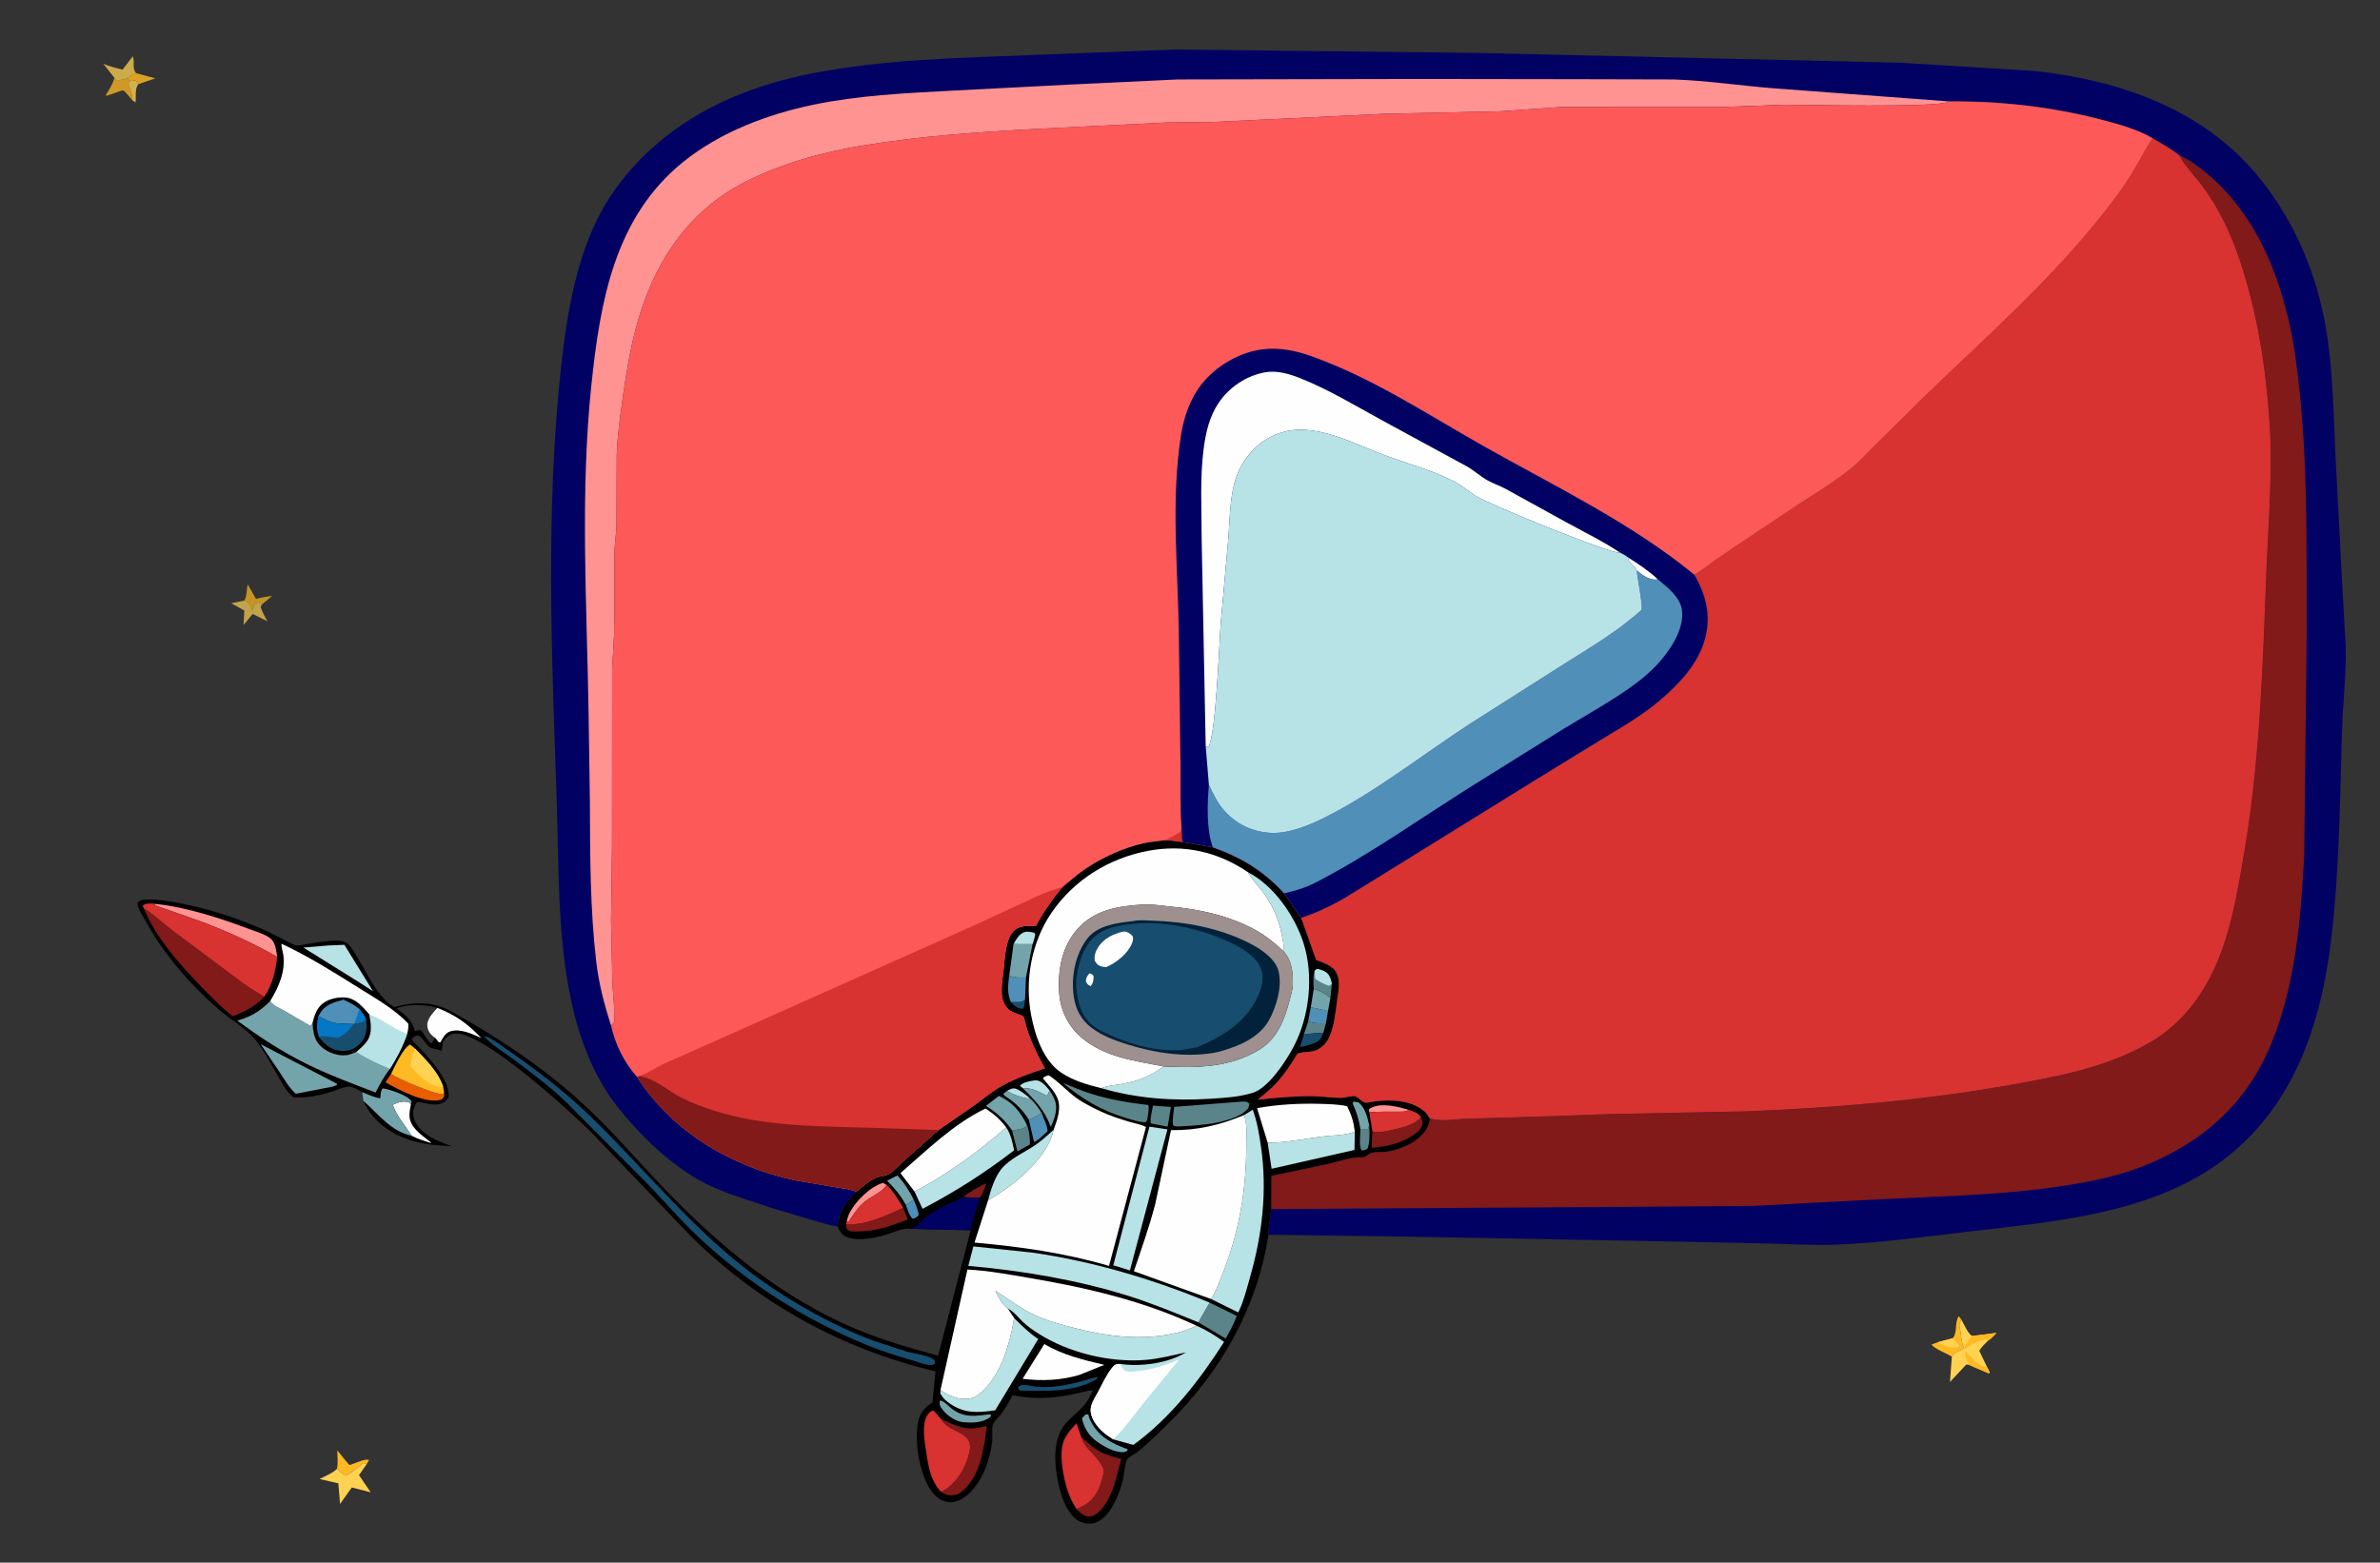 <?xml version="1.0" encoding="utf-8" ?>
<svg xmlns="http://www.w3.org/2000/svg" xmlns:xlink="http://www.w3.org/1999/xlink" width="466" height="306">
	<rect width="100%" height="100%" fill="#333333" stroke="none"/>
	<path fill="#FFD252" fill-opacity="0.792" transform="scale(0.432 0.432)" d="M59.083 36.726L61.435 36.422L62.747 38.133C61.019 40.137 61.764 43.747 61.435 46.4C60.878 46.071 60.376 45.804 59.893 45.372C60.145 42.44 58.755 40.493 58.034 37.732L59.083 36.726Z"/>
	<path fill="#FFB923" fill-opacity="0.824" transform="scale(0.432 0.432)" d="M61.683 33.158L70.383 35.516L62.747 38.133L61.435 36.422L59.083 36.726L57.664 35.482C58.961 34.416 60.123 33.773 61.683 33.158Z"/>
	<path fill="#FFB923" fill-opacity="0.718" transform="scale(0.432 0.432)" d="M110.656 272.279L110.986 271.674C111.991 269.705 111.669 267.059 112.307 264.925L116.027 271.511C118.477 270.815 120.873 270.421 123.397 270.093L118.698 274.015L116.807 272.958C115.17 274.217 115.056 274.144 114.743 276.162L114.17 276.531C114.109 276.138 114.088 275.86 113.962 275.497C113.576 274.384 112.377 272.971 111.28 272.511L110.656 272.279Z"/>
	<path fill="#FFB923" fill-opacity="0.761" transform="scale(0.432 0.432)" d="M51.842 35.258L52.734 36.318C54.574 36.419 55.946 36.031 57.664 35.482L59.083 36.726L58.034 37.732C58.755 40.493 60.145 42.44 59.893 45.372C58.882 44.275 57.098 41.718 55.903 41.041C55.252 40.673 49.295 43.483 47.818 43.408C49.249 40.951 50.98 38.408 51.743 35.654L51.842 35.258Z"/>
	<path fill="#FFB923" transform="scale(0.432 0.432)" d="M152.738 665.762C153.292 663.188 152.914 660.079 152.868 657.438C153.544 658.238 158.047 664.006 158.472 664.079C158.695 664.117 159.852 663.582 160.189 663.466C161.951 662.859 165.519 661.182 167.285 661.786L166.214 663.644L164.79 663.144C162.971 664.188 158.037 669.055 156.502 668.579C155.205 668.177 153.756 666.679 152.738 665.762Z"/>
	<path fill="#FFD252" fill-opacity="0.753" transform="scale(0.432 0.432)" d="M51.842 35.258L46.824 28.895C49.669 30.123 52.552 30.829 55.55 31.555L60.18 25.53C61.264 28.202 59.645 30.721 61.683 33.158C60.123 33.773 58.961 34.416 57.664 35.482C55.946 36.031 54.574 36.419 52.734 36.318L51.842 35.258Z"/>
	<path fill="#FFD252" fill-opacity="0.706" transform="scale(0.432 0.432)" d="M118.698 274.015L118.109 275.119C118.791 277.374 120.092 279.522 121.181 281.611L114.522 278.315L110.396 283.301L110.735 276.717L104.811 273.448L110.656 272.279L111.28 272.511C112.377 272.971 113.576 274.384 113.962 275.497C114.088 275.86 114.109 276.138 114.17 276.531L114.743 276.162C115.056 274.144 115.17 274.217 116.807 272.958L118.698 274.015Z"/>
	<path fill="#FFB923" transform="scale(0.432 0.432)" d="M884.925 606.642C887.35 604.535 885.787 599.289 887.783 596.642L888.894 598.06C888.663 598.727 887.944 600.247 888.078 600.877C888.789 604.225 888.785 607.65 890.034 610.879C889.625 611.499 889.305 611.716 888.654 612.005C886.99 612.744 885.495 613.244 884.654 614.997C882.473 613.442 876.52 611.426 875.496 609.415L878.569 608.325L884.925 606.642Z"/>
	<path fill="#FFD252" transform="scale(0.432 0.432)" d="M878.569 608.325L884.925 606.642L887.955 609.824L887.52 610.74C883.699 611.022 881.701 610.526 878.569 608.325Z"/>
	<path fill="#FFD252" transform="scale(0.432 0.432)" d="M152.738 665.762C153.756 666.679 155.205 668.177 156.502 668.579C158.037 669.055 162.971 664.188 164.79 663.144L166.214 663.644L162.706 668.666L168.024 676.448L159.447 674.257L154.134 681.723L153.343 672.379L144.862 670.434C147.052 669.222 151.187 667.608 152.738 665.762Z"/>
	<path fill="#FFD252" transform="scale(0.432 0.432)" d="M888.894 598.06C890.126 600.077 891.868 604.473 893.825 605.577L904.883 604.206C904.23 604.836 902.14 607.258 901.414 607.363C899.925 608.895 898.135 610.449 897.093 612.315L900.643 619.733L901.781 621.958L901.494 622.583L892.352 618.656L891.175 618.538L883.801 626.436L884.654 614.997C885.495 613.244 886.99 612.744 888.654 612.005C889.305 611.716 889.625 611.499 890.034 610.879C888.785 607.65 888.789 604.225 888.078 600.877C887.944 600.247 888.663 598.727 888.894 598.06Z"/>
	<path fill="#FFB923" transform="scale(0.432 0.432)" d="M892.352 618.656C891.018 616.608 890.857 614.577 890.567 612.207C893.676 615.354 896.141 619.084 900.643 619.733L901.781 621.958L901.494 622.583L892.352 618.656Z"/>
	<path fill="#FFB923" transform="scale(0.432 0.432)" d="M893.825 605.577L904.883 604.206C904.23 604.836 902.14 607.258 901.414 607.363L900.785 607.321C896.771 606.941 893.168 609.921 889.806 611.918C890.983 609.595 892.162 607.584 893.825 605.577Z"/>
	<path transform="scale(0.432 0.432)" d="M528.299 380.839C530.735 381.088 533.405 381.142 535.789 381.636L549.687 384.056C562.692 388.676 572.633 394.703 582.022 404.925L589.733 416.077L596.529 435.169C600.06 436.463 604.215 437.666 605.933 441.377C607.573 444.922 606.583 449.434 606.068 453.148C605.316 458.576 604.818 464.722 602.642 469.765C601.363 472.732 599.113 475.077 596.089 476.246C594.443 476.883 589.008 476.919 588.184 477.562C587.609 478.011 586.752 479.785 586.314 480.455C584.614 483.06 582.88 485.631 580.953 488.075C577.742 492.15 574.035 495.273 570.023 498.518C578.189 497.606 586.746 496.784 594.959 496.891C599.298 496.948 603.612 497.691 607.938 497.639C609.34 497.622 613.227 496.611 614.205 496.897C615.627 497.314 617.269 499.496 618.663 499.783C619.746 500.007 622.391 499.315 623.592 499.184C630.774 498.395 639.188 498.709 645.157 503.372C646.364 504.315 647.243 505.696 648.086 506.958C647.719 511.045 645.735 513.53 642.691 516.108C639.238 519.032 632.858 521.577 628.33 522.093C626.26 522.328 623.922 522.08 621.908 522.518C620.267 522.875 619.14 524.701 617.219 524.614C612.15 524.384 607.732 526.331 602.855 527.432L576.289 533.042L576.195 548.062C575.8 551.815 574.862 555.978 574.868 559.695C569.967 592.821 552.944 622.29 529.264 645.499C524.982 649.696 520.671 653.95 516.064 657.79C515.024 658.656 511.557 660.521 511.024 661.34C509.949 662.991 509.702 666.727 509.329 668.73C508.752 671.841 507.918 674.797 506.688 677.722C504.686 682.48 501.652 688.317 496.494 690.209C494.158 691.066 491.384 690.678 489.188 689.579C485.306 687.636 482.639 682.285 481.347 678.379C478.184 668.814 475.814 653.432 483.033 645.226C485.653 642.248 488.929 639.828 491.514 636.824C493.107 634.973 494.229 632.491 495.325 630.326C494.174 630 491.923 630.787 490.706 631.041C486.465 631.927 482.051 632.946 477.743 633.361C471.568 633.955 465.048 633.767 458.993 632.401C457.467 635.065 455.997 637.861 454.232 640.373C453.318 641.674 450.294 644.52 449.968 645.766C449.41 647.907 449.968 651.185 449.699 653.515C448.74 661.844 444.84 672.662 438.049 677.987C435.831 679.726 432.914 681.288 430.022 680.908C426.454 680.439 424.077 678.55 422.017 675.661C416.649 668.134 414.353 653.34 416.127 644.437C416.878 640.668 418.937 638.176 422.063 636.117L422.604 635.765L424.023 621.611C381.86 611.665 344.242 591.036 313.323 560.559L268.154 513.39C258.452 503.826 219.109 467.713 206.346 468.489C204.036 468.63 201.156 470.543 200.654 472.913C200.408 474.074 200.621 475.461 199.863 476.371C197.868 475.187 196.053 475.716 194.408 474.43C192.347 472.821 191.843 470.216 189.316 469.265L187.471 470.14C187.214 470.543 186.531 470.902 186.701 471.348C186.952 472.009 189.12 473.809 189.68 474.415C194.572 479.714 203.479 489.109 203.352 496.669C203.334 497.741 203.026 498.075 202.246 498.765C198.169 502.369 193.731 499.805 189.053 499.486C188.641 500.084 188.287 500.685 187.998 501.355C186.954 503.777 187.031 506.005 188.185 508.39C191.195 514.617 198.655 517.375 204.725 519.574C197.148 519.198 190.588 518.684 183.439 515.916C175.211 512.729 168.3 507.111 164.67 498.998L164.142 495.056L163.776 494.814C162.356 493.904 159.333 492.292 157.647 492.527C155.395 492.842 152.694 494.122 150.489 494.814C145.204 496.472 138.718 497.864 133.154 497.413C130.428 495.685 128.857 492.546 127.213 489.859C123.536 483.846 120.044 476.463 115.576 471.12C111.222 465.913 104.401 462.151 99.243 457.66C86.142 446.254 74.316 432.62 65.918 417.369C64.726 415.205 62.927 412.597 62.403 410.178L62.262 409.363C63.226 408.265 64.193 407.921 65.654 407.819C71.157 407.436 77.114 408.526 82.498 409.606C95.647 412.243 108.539 416.519 120.782 421.981L130.63 426.922C131.681 427.435 133.222 428.4 134.324 428.614C135.158 428.777 137.34 428.209 138.282 428.085C142.76 427.495 154.299 424.751 157.578 427.767C159.618 429.643 161.073 432.531 162.504 434.891C166.835 442.034 171.31 452.208 178.64 456.523C187.408 454.054 196.1 453.783 204.334 458.355C225.158 469.916 245.03 483.023 262.734 498.999C276.232 511.179 288.145 525.251 300.703 538.38C325.803 564.621 354.107 588.193 387.861 602.404C399.819 607.438 412.668 611.105 425.16 614.543L439.947 557.672L413.412 557.045C409.472 556.43 406.415 558.102 402.777 559.319C397.631 561.04 389.394 562.771 384.109 560.86C381.461 559.902 380.756 558.323 379.638 555.939C380.264 549.001 383.385 544.986 388.117 540.188C390.607 538.11 394.145 535.017 397.155 533.81C399.178 532.999 401.319 533.203 403.236 531.974C405.469 530.541 407.437 528.132 409.455 526.343L425.338 512.242L441.693 500.937C445.866 497.944 449.894 494.462 454.405 492.009C460.559 488.663 466.93 486.446 473.559 484.243C470.041 477.949 467.149 472.14 465.092 465.176C464.784 464.131 464.402 461.663 463.833 460.837C463.388 460.189 458.649 458.996 457.303 457.778C455.108 455.791 454.07 452.871 453.989 449.958C453.893 446.526 454.479 442.973 454.876 439.567C455.478 434.407 455.654 425.593 459.58 421.861C462.293 419.282 466.093 419.732 469.557 419.678C472.927 413.297 476.924 407.696 481.502 402.129C485.1 399.23 488.563 396.074 492.422 393.523C500.047 388.483 509.598 384.121 518.575 382.195C521.734 381.518 525.091 381.29 528.299 380.839ZM197.287 470.46L196.461 469.926C194.961 468.766 193.903 467.188 193.687 465.281C193.307 461.923 196.198 459.212 198.197 456.872C192.829 455.27 185.04 455.001 179.74 457.069C183.565 459.949 186.902 462.487 187.998 467.341L190.635 466.843C191.986 468.151 194.298 472.83 195.585 472.93L197.287 470.46Z"/>
	<path fill="#174E6F" transform="scale(0.432 0.432)" d="M458.125 454.174C460.364 454.145 462.941 454.659 464.595 453.114C464.402 454.598 464.505 456.147 463.535 457.306C461.424 457.225 459.829 455.981 458.422 454.496L458.125 454.174Z"/>
	<path fill="#B7E2E6" transform="scale(0.432 0.432)" d="M456.445 494.456C457.907 493.79 459.001 492.926 460.635 493.597C462.813 494.49 464.956 496.259 466.738 497.781L465.717 497.913C463.831 497.847 457.854 495.721 456.445 494.456Z"/>
	<path fill="#811A18" transform="scale(0.432 0.432)" d="M436.498 542.663C439.734 540.03 443.273 538.067 447.077 536.38C446.231 538.529 445.477 541.099 444.123 542.966L436.498 542.663Z"/>
	<path fill="#508FB8" transform="scale(0.432 0.432)" d="M414.111 543.756C414.97 545.98 416.109 548.376 416.416 550.741C415.511 551.731 415.004 552.112 413.701 552.461C412.087 551.159 411.263 548.138 410.582 546.205L414.111 543.756Z"/>
	<path fill="#5B848A" transform="scale(0.432 0.432)" d="M620.587 510.048C620.737 513.457 620.902 517.27 619.893 520.568C618.821 521.291 618.393 521.446 617.101 521.463C615.855 519.651 616.574 514.338 616.609 512.036L619.893 512.074L620.587 510.048Z"/>
	<path fill="#5B848A" transform="scale(0.432 0.432)" d="M592.887 463.017C595.601 463.963 598.11 463.897 600.957 463.847L599.763 468.145C596.872 468.358 593.763 468.361 590.936 468.987L592.887 463.017Z"/>
	<path fill="#FE9392" transform="scale(0.432 0.432)" d="M620.663 504.244L620.347 502.909C620.729 502.607 620.831 502.498 621.225 502.276C625.898 499.647 633.697 501.657 638.521 503.096C636.83 504.153 634.759 503.887 632.821 503.923C628.845 503.997 624.605 503.756 620.663 504.244Z"/>
	<path fill="#174E6F" transform="scale(0.432 0.432)" d="M590.936 468.987C593.763 468.361 596.872 468.358 599.763 468.145C599.124 469.977 598.44 471.461 596.648 472.402C594.495 473.532 591.541 474.062 589.18 474.684L590.936 468.987Z"/>
	<path fill="#B7E2E6" transform="scale(0.432 0.432)" d="M459.379 427.95C460.599 425.811 461.913 423.204 464.479 422.483C465.821 422.106 467.401 422.532 468.734 422.815L469.233 423.606C468.867 425.069 468.565 426.591 467.982 427.984L459.379 427.95Z"/>
	<path fill="#B7E2E6" transform="scale(0.432 0.432)" d="M463.542 493.262L462.259 492.185C463.532 490.546 467.027 489.989 469.025 489.731C470.161 489.585 471.305 490.021 472.236 490.704C473.462 491.602 474.709 493.008 475.653 494.202C475.414 494.987 475.241 495.747 474.687 496.378C474.244 496.883 474.108 496.525 473.58 496.25C470.258 494.518 467.356 493.09 463.542 493.262Z"/>
	<path fill="#74A4AB" transform="scale(0.432 0.432)" d="M616.609 512.036C616.02 507.787 614.856 504.056 613.066 500.17L613.564 499.353L615.674 499.64C618.849 502.227 619.659 506.268 620.587 510.048L619.893 512.074L616.609 512.036Z"/>
	<path fill="#508FB8" transform="scale(0.432 0.432)" d="M594.093 456.598L601.923 458.243L600.957 463.847C598.11 463.897 595.601 463.963 592.887 463.017L594.093 456.598Z"/>
	<path fill="#FE9392" transform="scale(0.432 0.432)" d="M383.802 553.388C384.097 552.1 384.575 550.729 385.19 549.557C387.964 544.272 394.462 537.867 400.254 536.169L401.817 537.097C399.961 540.57 394.159 542.539 391.108 545.397C388.346 547.984 386.527 551.055 384.405 554.143L383.802 553.388Z"/>
	<path fill="#74A4AB" transform="scale(0.432 0.432)" d="M595.446 448.305C598.138 448.939 600.829 450.587 603.002 452.278L601.923 458.243L594.093 456.598L595.446 448.305Z"/>
	<path fill="#5B848A" transform="scale(0.432 0.432)" d="M465.569 510.186C466.498 512.845 466.899 515.962 466.782 518.777L461.16 521.943L458.707 512.436C460.784 512.058 464.198 511.879 465.569 510.186Z"/>
	<path fill="#74A4AB" transform="scale(0.432 0.432)" d="M410.582 546.205C408.309 541.932 405.426 538.605 402.044 535.209L406.673 532.828C409.935 536.207 411.984 539.617 414.111 543.756L410.582 546.205Z"/>
	<path fill="#508FB8" transform="scale(0.432 0.432)" d="M466.283 507.497C468.413 506.938 470.249 505.666 472.126 504.548C472.915 506.75 474.889 510.581 474.779 512.828C473.093 514.26 470.687 516.934 468.669 517.664L466.283 507.497Z"/>
	<path fill="#174E6F" transform="scale(0.432 0.432)" d="M496.487 624.331L497.521 624.22L497.394 624.859C487.281 631.311 473.701 630.519 462.217 630.336C461.548 629.72 461.56 629.718 461.431 628.815C463.395 626.771 467.294 628.396 470.001 628.615C479.244 629.36 487.726 626.885 496.487 624.331Z"/>
	<path fill="#5B848A" transform="scale(0.432 0.432)" d="M522.566 501.167L530.705 501.77L529.22 510.708L521.648 509.281C521.029 507.52 522.263 503.151 522.566 501.167Z"/>
	<path fill="#74A4AB" transform="scale(0.432 0.432)" d="M425.944 634.882C427.608 634.732 430.071 637.555 431.425 638.584C437.049 642.859 442.278 641.874 448.77 641.049L449.297 641.74L448.254 642.795C444.642 644.992 440.712 644.989 436.615 644.659C433.213 644.385 429.467 641.816 427.358 639.159C426.1 637.576 425.724 636.89 425.944 634.882Z"/>
	<path fill="#5B848A" transform="scale(0.432 0.432)" d="M595.851 440.033L596.919 439.169C598.86 439.614 600.956 440.183 602.169 441.912C602.976 443.063 603.324 444.525 603.65 445.871L603.002 452.278C600.829 450.587 598.138 448.939 595.446 448.305C595.373 445.678 594.954 442.519 595.851 440.033Z"/>
	<path fill="#B7E2E6" transform="scale(0.432 0.432)" d="M595.851 440.033L596.919 439.169C598.86 439.614 600.956 440.183 602.169 441.912C602.976 443.063 603.324 444.525 603.65 445.871C603.125 446.505 603.007 446.56 602.227 446.835C600.007 445.927 597.919 445.132 596.047 443.594L595.851 440.033Z"/>
	<path fill="#74A4AB" transform="scale(0.432 0.432)" d="M491.98 641.212L493.271 641.11C493.433 641.945 493.639 642.682 493.996 643.455C497.505 651.067 503.528 654.103 510.983 656.9L511.087 657.566L509.678 658.188C505.476 658.687 500.549 655.812 497.247 653.495C493.576 650.918 491.206 647.208 490.425 642.795L491.98 641.212Z"/>
	<path fill="#508FB8" transform="scale(0.432 0.432)" d="M458.125 454.174C456.381 450.113 456.845 446.401 457.443 442.179C459.794 443.363 462.442 443.1 465.003 443.064L464.595 453.114C462.941 454.659 460.364 454.145 458.125 454.174Z"/>
	<path fill="#74A4AB" transform="scale(0.432 0.432)" d="M466.283 507.497C463.567 503.189 460.36 499.959 456.073 497.2C455.458 496.804 455.12 496.53 454.735 495.878L456.445 494.456C457.854 495.721 463.831 497.847 465.717 497.913L466.738 497.781C469.028 499.807 470.514 501.963 472.126 504.548C470.249 505.666 468.413 506.938 466.283 507.497Z"/>
	<path fill="#FEFEFE" transform="scale(0.432 0.432)" d="M186.592 514.838C183.503 510.027 180.052 506.26 177.981 500.777C180.581 499.627 182.592 498.907 185.346 499.617L186.231 500.648C185.565 503.977 184.974 507.067 186.932 510.071C188.948 513.165 191.805 515.077 194.659 517.315C195.191 517.732 195.013 517.544 195.329 518.144C192.355 517.178 189.377 516.283 186.592 514.838Z"/>
	<path fill="#74A4AB" transform="scale(0.432 0.432)" d="M463.542 493.262C467.356 493.09 470.258 494.518 473.58 496.25C474.108 496.525 474.244 496.883 474.687 496.378C475.241 495.747 475.414 494.987 475.653 494.202C476.53 495.579 477.445 497.073 478.037 498.595C479.687 502.834 477.904 506.941 476.29 510.855C473.292 503.006 469.319 498.942 463.542 493.262Z"/>
	<path fill="#EA5C01" transform="scale(0.432 0.432)" d="M201.131 494.303C201.436 494.646 201.35 496.147 201.377 496.669C200.871 497.608 200.768 498.276 199.63 498.566C192.623 500.349 180.845 494.09 174.714 490.583L177.231 486.833C180.27 488.976 197.105 496.216 200.292 495.848C200.519 495.822 200.846 495.681 201.04 495.609L201.131 494.303Z"/>
	<path fill="#74A4AB" transform="scale(0.432 0.432)" d="M459.379 427.95L467.982 427.984L465.003 443.064C462.442 443.1 459.794 443.363 457.443 442.179L459.379 427.95Z"/>
	<path fill="#811A18" transform="scale(0.432 0.432)" d="M383.486 554.889C392.161 555.702 401.658 550.951 409.364 547.518L411.473 552.78C404.159 555.525 397.491 558.096 389.535 558.182C388.157 558.197 386.087 558.382 384.841 557.849C384.196 557.573 383.831 557.275 383.64 556.612C383.452 555.963 383.442 555.549 383.486 554.889Z"/>
	<path fill="#74A4AB" transform="scale(0.432 0.432)" d="M458.707 512.436C455.39 507.503 451.774 504.464 446.899 501.247L452.735 496.764C459.122 499.729 462.472 503.897 465.569 510.186C464.198 511.879 460.784 512.058 458.707 512.436Z"/>
	<path fill="#811A18" transform="scale(0.432 0.432)" d="M643.985 506.362C644.778 507.928 645.057 508.589 644.437 510.385C643.243 513.843 637.208 516.59 634.084 517.791C630.176 519.293 625.803 519.89 621.66 520.309L621.991 512.782C624.247 513.852 629.884 512.469 632.321 511.897C635.813 511.077 642.041 509.478 643.985 506.362Z"/>
	<path fill="#5B848A" transform="scale(0.432 0.432)" d="M548.227 590.442L560.549 596.5C559.193 600.152 557.444 603.385 555.516 606.755L543.12 599.388L548.227 590.442Z"/>
	<path fill="#D83231" transform="scale(0.432 0.432)" d="M638.521 503.096C640.782 503.811 642.543 504.333 643.985 506.362C642.041 509.478 635.813 511.077 632.321 511.897C629.884 512.469 624.247 513.852 621.991 512.782L620.663 504.244C624.605 503.756 628.845 503.997 632.821 503.923C634.759 503.887 636.83 504.153 638.521 503.096Z"/>
	<path fill="#FEFEFE" transform="scale(0.432 0.432)" d="M198.197 456.872C206.463 460.042 212.121 464.16 218.145 470.547C214.023 468.69 208.489 465.979 203.89 467.581C201.814 468.304 200.585 470.659 199.6 472.482L198.828 472.403L197.287 470.46L196.461 469.926C194.961 468.766 193.903 467.188 193.687 465.281C193.307 461.923 196.198 459.212 198.197 456.872Z"/>
	<path fill="#74A4AB" transform="scale(0.432 0.432)" d="M164.142 495.056C166.7 496.036 169.636 497.533 172.351 497.831C172.597 496.265 172.385 494.473 173.496 493.333C176.606 493.783 184.232 496.343 186.16 498.759L186.563 499.315L186.231 500.648L185.346 499.617C182.592 498.907 180.581 499.627 177.981 500.777C180.052 506.26 183.503 510.027 186.592 514.838C177.25 512.944 171.393 504.853 164.67 498.998L164.142 495.056Z"/>
	<path fill="#5B848A" transform="scale(0.432 0.432)" d="M481.796 490.96C485.955 492.52 489.941 494.356 494.192 495.693C502.864 498.42 511.434 499.874 520.44 500.881C521.005 502.499 520.155 505.962 519.936 507.747L519.119 508.73C516.008 508.599 512.805 507.501 509.829 506.601C499.071 503.347 490.373 498.087 481.796 490.96Z"/>
	<path fill="#B7E2E6" transform="scale(0.432 0.432)" d="M148.718 428.579L156.094 428.274L169.052 449.275L161.648 444.561L137.503 429.525L148.718 428.579Z"/>
	<path fill="#D83231" transform="scale(0.432 0.432)" d="M401.817 537.097C404.961 539.948 407.261 543.863 409.364 547.518C401.658 550.951 392.161 555.702 383.486 554.889L383.802 553.388L384.405 554.143C386.527 551.055 388.346 547.984 391.108 545.397C394.159 542.539 399.961 540.57 401.817 537.097Z"/>
	<path fill="#811A18" transform="scale(0.432 0.432)" d="M490.096 651.439C492.352 653.271 494.488 655.465 496.926 657.029C500.43 659.279 504.174 660.318 508.171 661.27C506.076 669.269 503.642 682.433 495.967 686.831C494.86 687.465 493.668 687.57 492.428 687.251C490.704 686.807 489.091 685.303 487.934 684.027C492.373 682.286 495.599 679.916 497.691 675.502C498.663 673.449 500.43 668.494 500.282 666.158C500.251 665.678 499.476 664.473 499.235 664.033C496.745 659.494 492.111 657.071 490.279 651.962L490.096 651.439Z"/>
	<path fill="#B7E2E6" transform="scale(0.432 0.432)" d="M447.823 544.147C448.947 539.692 450.831 533.682 453.727 530.05C457.744 525.013 464.431 522.428 469.616 518.787C472.41 516.825 474.99 514.391 477.551 512.131C475.003 523.885 462.243 534.952 452.512 541.197L447.823 544.147Z"/>
	<path fill="#FE9392" transform="scale(0.432 0.432)" d="M70.245 409.709C84.668 411.19 100.105 416.271 113.656 421.393C116.583 422.5 121.255 423.754 123.321 426.102C124.904 427.899 125.317 431.466 125.639 433.778C115.091 427.678 102.776 422.11 91.361 417.813L70.137 410.336L70.245 409.709Z"/>
	<path fill="#811A18" transform="scale(0.432 0.432)" d="M426.579 643.261C432.829 646.094 437.468 648.62 444.622 646.944L447.275 646.402C445.915 656.752 444.33 670.151 435.073 676.743C433.58 677.806 431.306 678.008 429.551 677.679C428.447 677.473 427.445 676.831 426.524 676.215L428.127 675.415C434.048 671.702 437.793 664.987 439.365 658.343C441.686 648.53 430.634 649.984 426.816 643.671L426.579 643.261Z"/>
	<path fill="#74A4AB" transform="scale(0.432 0.432)" d="M118.166 473.33L152.666 491.22L152.666 491.832L150.728 492.563L134.04 495.794C130.917 492.874 128.873 489.282 126.551 485.739L118.166 473.33Z"/>
	<path fill="#FFB923" transform="scale(0.432 0.432)" d="M177.231 486.833C178.891 483.572 182.618 475.053 185.889 473.465L188.202 475.397C193.091 480.46 198.554 485.812 200.873 492.656L201.131 494.303L201.04 495.609C200.846 495.681 200.519 495.822 200.292 495.848C197.105 496.216 180.27 488.976 177.231 486.833Z"/>
	<path fill="#FFD252" transform="scale(0.432 0.432)" d="M188.202 475.397C193.091 480.46 198.554 485.812 200.873 492.656L199.601 492.73C194.598 492.658 189.194 486.642 185.971 483.307C186.442 480.46 186.995 478.025 188.202 475.397Z"/>
	<path fill="#010163" transform="scale(0.432 0.432)" d="M413.412 557.045C416.278 555.449 417.935 552.934 420.516 551.066C425.145 547.717 431.362 545.16 436.498 542.663L444.123 542.966C442.792 547.751 440.654 552.796 439.947 557.672L413.412 557.045Z"/>
	<path fill="#5B848A" transform="scale(0.432 0.432)" d="M563.529 499.302C565.015 499.411 565.163 499.292 566.295 500.362L565.841 502.208C564.252 504.157 562.878 505.002 560.624 506.067C557.839 507.383 554.801 508.144 551.803 508.778C546.281 509.944 540.56 510.253 534.937 510.576C533.661 510.638 532.816 510.685 531.653 510.119C531.305 507.399 531.883 504.438 532.19 501.718L563.529 499.302Z"/>
	<path fill="#FEFEFE" transform="scale(0.432 0.432)" d="M473.34 609.223C481.366 614.129 491.441 616.555 500.499 618.675L489.297 623.208C480.9 625.755 472.141 626.036 463.481 625.011L473.34 609.223Z"/>
	<path fill="#B7E2E6" transform="scale(0.432 0.432)" d="M614.058 512.946L613.903 521.256L576.333 529.789L574.555 517.971C582.747 518.052 591.167 516.177 599.307 515.164C603.924 514.589 609.801 514.795 614.058 512.946Z"/>
	<path fill="#D83231" transform="scale(0.432 0.432)" d="M487.934 684.027C486.271 681.595 485.019 678.886 484.033 676.113C482.034 670.497 479.597 658.319 482.34 652.627C483.798 649.603 485.652 647.538 487.952 645.145L490.096 651.439L490.279 651.962C492.111 657.071 496.745 659.494 499.235 664.033C499.476 664.473 500.251 665.678 500.282 666.158C500.43 668.494 498.663 673.449 497.691 675.502C495.599 679.916 492.373 682.286 487.934 684.027Z"/>
	<path fill="#B7E2E6" transform="scale(0.432 0.432)" d="M456.075 511.046C458.178 514.187 458.874 517.783 459.634 521.432C446.292 531.7 433.056 540.141 418.122 547.958L414.513 540.141C429.732 532.098 443.079 522.29 456.075 511.046Z"/>
	<path fill="#B7E2E6" transform="scale(0.432 0.432)" d="M459.665 597.492C463.022 600.852 466.585 604.362 470.571 606.972L451.058 639.271C442.82 640.491 436.537 640.836 429.501 635.5C428.075 634.418 427.097 633.263 426.203 631.717L426.262 630.094C428.282 631.47 429.951 632.468 432.295 633.209C432.977 633.424 433.609 633.716 434.325 633.826C437.127 634.259 440.467 634.341 442.8 632.695C453.172 625.379 457.682 609.466 459.665 597.492Z"/>
	<path fill="#D83231" transform="scale(0.432 0.432)" d="M426.524 676.215C421.933 671.431 420.829 665.132 419.877 658.795C419.116 653.727 417.355 645.188 420.753 640.888C421.663 639.737 421.744 639.649 423.193 639.436L426.579 643.261L426.816 643.671C430.634 649.984 441.686 648.53 439.365 658.343C437.793 664.987 434.048 671.702 428.127 675.415L426.524 676.215Z"/>
	<path fill="#B7E2E6" transform="scale(0.432 0.432)" d="M520.965 510.723L529.14 511.929L512.121 575.867L504.582 573.538L520.965 510.723Z"/>
	<path fill="#FEFEFE" transform="scale(0.432 0.432)" d="M574.555 517.971L569.742 502.303C579.176 500.629 588.832 500.075 598.404 500.369C602.46 500.493 606.623 500.539 610.588 501.445C612.549 505.404 613.531 508.57 614.058 512.946C609.801 514.795 603.924 514.589 599.307 515.164C591.167 516.177 582.747 518.052 574.555 517.971Z"/>
	<path fill="#811A18" transform="scale(0.432 0.432)" d="M65.236 411.862C69.955 414.633 73.58 418.317 77.888 421.599L98.898 437.275C105.639 442.351 112.432 447.73 119.83 451.808C115.524 456.265 111.224 458.417 105.518 460.67C100.388 456.794 95.856 452.018 91.379 447.419C81.558 437.329 70.612 425.073 65.236 411.862Z"/>
	<path fill="#FEFEFE" transform="scale(0.432 0.432)" d="M414.513 540.141L408.105 531.757C420.28 521.253 432.083 509.5 446.701 502.47C450.603 505.069 453.22 507.289 456.075 511.046C443.079 522.29 429.732 532.098 414.513 540.141Z"/>
	<path fill="#174E6F" transform="scale(0.432 0.432)" d="M219.375 469.765C221.729 469.641 227.389 474.083 229.38 475.454C242.675 484.613 255.555 494.421 267.194 505.631C292.836 530.329 314.584 558.409 343.717 579.408C359.536 590.81 377.602 600.839 395.852 607.724L410.671 612.598C414.164 613.585 420.897 614.232 423.611 616.571L423.721 618.161C423.01 618.607 422.451 618.796 421.611 618.753C419.091 618.624 415.908 617.331 413.456 616.622C406.109 614.495 399.089 612.273 392.02 609.333C363.681 597.548 338.566 581.402 316.156 560.334C308.562 553.194 301.68 545.209 294.503 537.649L256.037 499.026C248.922 492.316 240.949 486.279 233.099 480.463C228.577 477.113 223.186 473.905 219.375 469.765Z"/>
	<path fill="#D83231" transform="scale(0.432 0.432)" d="M65.236 411.862C64.827 411.295 64.827 411.064 64.739 410.389C66.389 409.356 68.379 409.448 70.245 409.709L70.137 410.336L91.361 417.813C102.776 422.11 115.091 427.678 125.639 433.778C124.868 440.344 123.543 446.19 119.83 451.808C112.432 447.73 105.639 442.351 98.898 437.275L77.888 421.599C73.58 418.317 69.955 414.633 65.236 411.862Z"/>
	<path fill="#B7E2E6" transform="scale(0.432 0.432)" d="M563.792 505.481L567.78 503.039C569.821 508.515 570.68 514.009 571.522 519.77C574.473 539.96 572.026 560.09 566.392 579.597C565.02 584.347 563.787 589.361 561.714 593.85L561.206 594.916L548.902 588.825C550.923 585.802 552.225 582.155 553.578 578.79C561.568 558.921 564.934 539.719 564.882 518.406C564.873 514.409 565.382 509.21 563.792 505.481Z"/>
	<path fill="#74A4AB" transform="scale(0.432 0.432)" d="M122.489 453.725C123.562 455.683 126.279 456.73 128.197 457.784L140.537 464.939C141.148 464.601 141.32 464.405 141.62 463.775C141.994 468.228 142.426 471.89 146.087 474.898C148.959 477.259 153.147 478.708 156.883 478.349C158.419 478.201 160.138 477.382 161.567 476.807C166.455 480.013 171.389 482.19 176.738 484.441C174.097 487.843 172.185 491.415 170.222 495.232C159.662 491.169 148.829 487.175 138.691 482.136C127.519 476.582 117.589 470.036 107.574 462.651C113.812 460.828 117.98 458.347 122.489 453.725Z"/>
	<path fill="#B7E2E6" transform="scale(0.432 0.432)" d="M543.12 599.388C532.451 595.059 521.792 590.633 510.789 587.213C487.737 580.048 462.895 575.921 438.873 573.822L441.169 564.985L467.774 567.773C495.526 571.764 522.345 579.773 548.227 590.442L543.12 599.388Z"/>
	<path fill="#B7E2E6" transform="scale(0.432 0.432)" d="M565.713 395.413C577.374 401.43 586.882 415.172 590.81 427.517C595.506 442.275 593.539 460.687 586.369 474.376C582.913 480.974 574.901 493.243 567.68 495.403C561.426 497.274 554.989 497.658 548.52 498.058C531.692 499.099 515.35 497.99 499.131 493.252L499.485 493.13C502.265 492.062 504.91 491.933 507.818 491.438C515.333 490.16 521.245 488.086 527.405 483.411C542.458 484.173 557.849 483.912 571.122 475.572C580.296 469.808 583.042 459.361 585.502 449.455C585.748 448.468 585.908 447.665 585.943 446.637C586.132 441.02 585.572 435.308 581.518 430.947L581.609 430.663C582.075 428.607 581.383 425.959 580.988 423.925C579.522 416.352 576.552 409.611 571.736 403.532C569.749 401.023 567.452 398.593 565.907 395.781L565.713 395.413Z"/>
	<path fill="#FEFEFE" transform="scale(0.432 0.432)" d="M122.489 453.725C126.412 447.217 129.516 440.304 128.362 432.511C128.175 431.252 127.323 428.961 127.638 427.797C139.719 433.436 150.967 440.492 162.239 447.569C170.147 452.534 178.516 457.172 185.03 463.962C185.263 465.625 184.953 466.93 184.566 468.527C182.635 474.188 179.899 479.38 176.738 484.441C171.389 482.19 166.455 480.013 161.567 476.807C160.138 477.382 158.419 478.201 156.883 478.349C153.147 478.708 148.959 477.259 146.087 474.898C142.426 471.89 141.994 468.228 141.62 463.775C141.32 464.405 141.148 464.601 140.537 464.939L128.197 457.784C126.279 456.73 123.562 455.683 122.489 453.725Z"/>
	<path fill="#B7E2E6" transform="scale(0.432 0.432)" d="M167.357 459.775C173.375 462.049 178.55 466.624 184.566 468.527C182.635 474.188 179.899 479.38 176.738 484.441C171.389 482.19 166.455 480.013 161.567 476.807C163.254 475.3 165.17 473.754 166.434 471.86C168.928 468.124 168.109 463.878 167.357 459.775Z"/>
	<path transform="scale(0.432 0.432)" d="M141.62 463.775C142.459 460.623 143.229 457.678 145.706 455.368C148.342 452.911 152.699 451.939 156.198 452.123C161.191 452.386 164.275 456.334 167.357 459.775C168.109 463.878 168.928 468.124 166.434 471.86C165.17 473.754 163.254 475.3 161.567 476.807C160.138 477.382 158.419 478.201 156.883 478.349C153.147 478.708 148.959 477.259 146.087 474.898C142.426 471.89 141.994 468.228 141.62 463.775Z"/>
	<path fill="#508FB8" transform="scale(0.432 0.432)" d="M144.343 460.674L145.03 459.399C147.371 455.302 151.337 454.331 155.634 453.153C158.319 454.351 160.629 455.499 162.91 457.369C164.091 458.937 165.202 460.384 165.954 462.213C164.629 463.643 162.392 463.767 160.549 464.143L160.138 464.211C157.11 464.049 153.388 464.222 150.48 463.423C148.445 462.864 146.253 461.594 144.343 460.674Z"/>
	<path fill="#0477C5" transform="scale(0.432 0.432)" d="M162.91 457.369C164.091 458.937 165.202 460.384 165.954 462.213C164.629 463.643 162.392 463.767 160.549 464.143L162.91 457.369Z"/>
	<path fill="#174E6F" transform="scale(0.432 0.432)" d="M144.343 460.674C146.253 461.594 148.445 462.864 150.48 463.423C153.388 464.222 157.11 464.049 160.138 464.211L160.549 464.143C162.392 463.767 164.629 463.643 165.954 462.213C166.39 466.031 166.245 469.431 163.701 472.543C162.01 474.612 159.232 476.105 156.583 476.33C153.45 476.596 150.141 475.587 147.745 473.509C146.623 472.536 145.45 471.402 144.67 470.13C143.374 466.483 143.457 464.428 144.343 460.674Z"/>
	<path fill="#0477C5" transform="scale(0.432 0.432)" d="M144.343 460.674C146.253 461.594 148.445 462.864 150.48 463.423C153.388 464.222 157.11 464.049 160.138 464.211C157.997 467.219 156.525 468.863 153.146 470.47L147.163 469.682C146.091 469.522 145.622 469.698 144.67 470.13C143.374 466.483 143.457 464.428 144.343 460.674Z"/>
	<path fill="#B7E2E6" transform="scale(0.432 0.432)" d="M456.796 593.151C454.116 591.285 452.537 587.895 451.116 585.06C456.456 588.417 461.606 592.461 467.243 595.275C473.604 598.452 479.885 600.157 486.738 601.919C501.916 605.82 517.148 607.78 532.659 604.335C536.133 603.563 539.072 602.517 542.252 600.908C546.779 602.896 550.814 605.364 554.806 608.274C543.855 625.473 530.315 642.97 513.66 654.971L504.551 652.457L501.504 650.377C498.283 648.001 494.893 644.158 494.361 640.035C493.942 636.793 496.257 633.636 497.706 630.91C499.642 627.266 501.514 623.128 504.121 619.922C505.396 618.354 505.635 618.454 507.607 618.24C517.005 619.638 529.344 618.004 537.531 613.026C531.644 614.294 525.525 615.895 519.519 616.409C503.265 617.798 484.234 613.24 470.506 604.4C468.157 602.887 465.83 601.319 463.799 599.391C461.677 597.377 459.705 594.728 457.124 593.318L456.796 593.151Z"/>
	<path fill="#FEFEFE" transform="scale(0.432 0.432)" d="M507.607 618.24C508.547 619.718 508.974 621.165 510.759 621.628C512.112 621.979 514.133 621.626 515.535 621.498C521.875 620.919 528.745 618.777 534.538 616.156L517.765 636.662C513.516 641.958 509.492 647.786 504.551 652.457L501.504 650.377C498.283 648.001 494.893 644.158 494.361 640.035C493.942 636.793 496.257 633.636 497.706 630.91C499.642 627.266 501.514 623.128 504.121 619.922C505.396 618.354 505.635 618.454 507.607 618.24Z"/>
	<path fill="#FEFEFE" transform="scale(0.432 0.432)" d="M426.262 630.094L438.476 575.469C447.777 575.934 457.414 577.717 466.603 579.292C492.68 583.761 518.15 589.599 542.252 600.908C539.072 602.517 536.133 603.563 532.659 604.335C517.148 607.78 501.916 605.82 486.738 601.919C479.885 600.157 473.604 598.452 467.243 595.275C461.606 592.461 456.456 588.417 451.116 585.06C452.537 587.895 454.116 591.285 456.796 593.151L459.665 597.492C457.682 609.466 453.172 625.379 442.8 632.695C440.467 634.341 437.127 634.259 434.325 633.826C433.609 633.716 432.977 633.424 432.295 633.209C429.951 632.468 428.282 631.47 426.262 630.094Z"/>
	<path fill="#FEFEFE" transform="scale(0.432 0.432)" d="M548.902 588.825L513.914 576.236C517.345 566.177 520.883 556.12 523.589 545.834L530.737 512.281C542.696 512.451 552.828 510.022 563.792 505.481C565.382 509.21 564.873 514.409 564.882 518.406C564.934 539.719 561.568 558.921 553.578 578.79C552.225 582.155 550.923 585.802 548.902 588.825Z"/>
	<path fill="#FEFEFE" transform="scale(0.432 0.432)" d="M477.551 512.131C479.185 507.549 481.303 502.065 479.05 497.302C477.456 493.931 474.923 491.623 472.658 488.756C473.49 487.839 474.216 487.714 475.4 487.449C479.318 489.998 482.58 493.49 486.211 496.429C489.97 499.472 494.634 501.817 499.012 503.856C503.199 505.806 507.627 507.241 512.051 508.554C514.384 509.247 517.28 509.705 519.395 510.883L502.656 573.814C482.648 567.95 462.38 565.089 441.663 563.258L447.823 544.147L452.512 541.197C462.243 534.952 475.003 523.885 477.551 512.131Z"/>
	<path fill="#FEFEFE" transform="scale(0.432 0.432)" d="M499.131 493.252C492.802 491.693 486.576 489.919 481.069 486.28C472.961 480.922 469.118 469.422 467.365 460.237C464.368 444.544 467.467 427.123 476.525 413.824C486.759 398.798 502.66 389.004 520.416 385.662C536.696 382.598 552.038 386.124 565.713 395.413L565.907 395.781C567.452 398.593 569.749 401.023 571.736 403.532C576.552 409.611 579.522 416.352 580.988 423.925C581.383 425.959 582.075 428.607 581.609 430.663L581.518 430.947C578.555 428.33 575.545 425.623 572.21 423.486C560.058 415.699 544.686 412.23 530.508 410.928C526.486 410.559 522.276 409.793 518.238 410.02C507.049 410.65 496.209 412.316 488.419 421.041C481.257 429.062 479.337 439.692 480.072 450.158C480.616 457.907 484.083 465.06 489.963 470.132C500.61 479.314 514.189 480.778 527.405 483.411C521.245 488.086 515.333 490.16 507.818 491.438C504.91 491.933 502.265 492.062 499.485 493.13L499.131 493.252Z"/>
	<path fill="#9D908F" transform="scale(0.432 0.432)" d="M527.405 483.411C514.189 480.778 500.61 479.314 489.963 470.132C484.083 465.06 480.616 457.907 480.072 450.158C479.337 439.692 481.257 429.062 488.419 421.041C496.209 412.316 507.049 410.65 518.238 410.02C522.276 409.793 526.486 410.559 530.508 410.928C544.686 412.23 560.058 415.699 572.21 423.486C575.545 425.623 578.555 428.33 581.518 430.947C585.572 435.308 586.132 441.02 585.943 446.637C585.908 447.665 585.748 448.468 585.502 449.455C583.042 459.361 580.296 469.808 571.122 475.572C557.849 483.912 542.458 484.173 527.405 483.411Z"/>
	<path fill="#02223B" transform="scale(0.432 0.432)" d="M513.907 417.472C516.213 416.868 519.93 417.251 522.323 417.325C537.475 417.792 552.693 420.65 566.353 427.547C571.065 429.926 577.771 434.343 579.341 439.749C581.37 446.739 578.555 456.386 575.101 462.531C570.567 470.601 560.98 474.39 552.486 476.748L549.699 477.313C536.833 479.357 523.142 477.272 510.846 473.38C505.058 471.547 499.707 469.604 494.774 465.912C490.004 462.342 487.471 457.459 486.652 451.623C485.405 442.736 487.314 432.544 492.893 425.355C497.626 419.257 506.786 418.309 513.907 417.472Z"/>
	<path fill="#174E6F" transform="scale(0.432 0.432)" d="M516.222 418.545C527.615 417.893 539.832 420.222 550.421 424.229C557.616 426.952 568.22 431.322 571.436 438.858C572.984 442.487 572.134 446.731 570.684 450.247C565.363 463.144 554.801 469.422 542.631 474.693L536.899 475.758C526.302 477.032 514.923 474.195 505.195 470.079C501.632 468.572 498.04 467.061 494.998 464.611C489.894 460.501 488.504 454.322 487.884 448.066C487.225 441.419 489.932 431.62 494.217 426.535C499.805 419.903 508.189 419.274 516.222 418.545Z"/>
	<path fill="#FEFEFE" transform="scale(0.432 0.432)" d="M493.7 441.279C494.746 441.288 494.876 441.647 495.629 442.334C495.685 444.339 495.574 445.279 494.385 446.986C492.866 446.329 492.889 446.207 492.144 444.708C492.309 443.153 492.668 442.446 493.7 441.279Z"/>
	<path fill="#FEFEFE" transform="scale(0.432 0.432)" d="M509.058 422.288L509.672 422.265C511.218 422.354 512.334 423.313 513.369 424.347C513.732 425.635 513.499 426.518 512.986 427.746C511.038 432.408 505.818 436.513 501.24 438.43L499.509 438.133C497.634 437.717 497.12 436.993 496.165 435.476C495.943 433.209 496.426 431.466 497.626 429.539C500.192 425.419 504.518 423.352 509.058 422.288Z"/>
	<path fill="#010163" transform="scale(0.432 0.432)" d="M379.638 555.939C376.178 555.562 372.855 554.342 369.503 553.451L349.926 547.619C340.955 544.537 331.605 541.904 322.949 538.016C306.611 530.677 291.553 516.261 280.453 502.454C269.164 488.411 262.533 470.85 258.823 453.362C252.454 423.344 253.337 392.11 252.284 361.592C250.041 296.571 247.211 230.831 254.338 165.998C256.927 142.446 261.12 116.85 272.572 95.806C279.574 82.94 289.685 71.583 301.071 62.445C320.501 46.852 344.24 37.842 368.501 33.179C401.368 26.863 434.266 26.256 467.573 24.951L532.798 22.449L580.43 22.978L671.309 24.018L861.891 28.451L922.815 32.241C961.562 36.572 999.648 49.891 1024.67 81.395C1038.02 98.193 1047.11 117.575 1052.09 138.418C1057.68 161.817 1057.45 186.802 1058.74 210.748L1061.77 268.502L1063.17 293.307C1063.42 306.076 1061.87 318.793 1061.48 331.541C1060.53 362.48 1060.3 394.042 1056.71 424.789C1052.27 462.848 1040.51 499.879 1009.38 524.462C976.542 550.392 931.132 553.705 891.248 558.39C871.626 560.695 851.952 563.4 832.189 564.164C822.062 564.556 811.814 563.944 801.685 563.676L758.626 562.776L636.868 560.529L574.868 559.695C574.862 555.978 575.8 551.815 576.195 548.062L576.289 533.042L602.855 527.432C607.732 526.331 612.15 524.384 617.219 524.614C619.14 524.701 620.267 522.875 621.908 522.518C623.922 522.08 626.26 522.328 628.33 522.093C632.858 521.577 639.238 519.032 642.691 516.108C645.735 513.53 647.719 511.045 648.086 506.958C653.871 508.525 659.08 507.238 664.955 507.084L698.596 506.081L730.516 504.965L790.974 503.768C831.156 502.163 871.125 498.86 910.754 491.844C932.263 488.037 954.212 483.961 973.443 473.104C993.329 461.877 1004.12 442.673 1010.06 421.139C1013.21 409.765 1015.23 397.821 1017.2 386.185C1024.36 343.925 1025.54 301.457 1027.22 258.719C1028.08 236.721 1030.07 214.306 1028.68 192.305C1027.09 166.989 1023.09 141.646 1015.01 117.556C1011.14 106.006 1005.67 94.423 998.397 84.599C994.972 79.971 990.741 75.89 987.933 70.822L987.693 70.385C984.123 67.472 979.651 65.055 975.682 62.697C968.853 58.632 959.921 56.179 952.276 54.204C929.526 48.328 906.764 45.784 883.295 45.969L883.035 46.147C878.628 48.869 817.185 47.472 808.537 47.491L782.051 48.457L707.266 48.537L679.93 50.447L627.539 51.58L549.774 55.288L529.032 55.518L470.337 58.398C443.516 59.859 417.213 61.621 390.652 66.027C372.572 69.026 353.796 74.213 337.437 82.621C311.188 96.111 295.906 120.037 288.405 148.025C285.448 159.06 283.674 170.177 282.088 181.47C280.953 189.551 279.847 197.808 279.532 205.966L279.427 237.709C279.358 241.931 278.615 246.096 278.494 250.313L278.424 286.09L277.44 303.433L277.387 384.132L276.953 417.317L277.545 445.222C277.788 450.48 278.507 455.489 278.469 460.814C278.453 463.172 278.652 463.222 276.979 464.909C278.893 473.532 282.86 481.56 288.754 488.135C304.852 513.233 331.723 528.859 360.561 535.045L378.557 538.126C381.711 538.649 385.167 538.916 388.117 540.188C383.385 544.986 380.264 549.001 379.638 555.939Z"/>
	<path fill="#FE9392" transform="scale(0.432 0.432)" d="M276.979 464.909C273.915 455.481 271.421 446.011 270.264 436.141C267.43 411.961 267.444 387.837 267.363 363.538L266.767 323.058C265.975 273.618 262.861 223.624 268.051 174.378C272.019 136.721 278.494 98.458 309.796 73.283C326.546 59.812 347.982 51.742 368.86 47.43C389.139 43.242 409.676 42.271 430.293 41.153L484.344 38.374L533.845 36.006L643.334 35.801L715.428 35.901L758.39 36.007C773.811 36.506 789.319 38.919 804.719 40.088L883.295 45.969L883.035 46.147C878.628 48.869 817.185 47.472 808.537 47.491L782.051 48.457L707.266 48.537L679.93 50.447L627.539 51.58L549.774 55.288L529.032 55.518L470.337 58.398C443.516 59.859 417.213 61.621 390.652 66.027C372.572 69.026 353.796 74.213 337.437 82.621C311.188 96.111 295.906 120.037 288.405 148.025C285.448 159.06 283.674 170.177 282.088 181.47C280.953 189.551 279.847 197.808 279.532 205.966L279.427 237.709C279.358 241.931 278.615 246.096 278.494 250.313L278.424 286.09L277.44 303.433L277.387 384.132L276.953 417.317L277.545 445.222C277.788 450.48 278.507 455.489 278.469 460.814C278.453 463.172 278.652 463.222 276.979 464.909Z"/>
	<path fill="#811A18" transform="scale(0.432 0.432)" d="M987.693 70.385C992.268 72.328 996.043 75.183 999.866 78.303C1013.18 89.17 1023.06 104.296 1029.47 120.128C1034.67 132.988 1038.19 146.693 1040.18 160.415C1046.36 202.836 1045.33 245.794 1045.46 288.532L1044.36 387.573C1042.83 416.71 1040.39 447.288 1028.87 474.432C1017.76 500.63 998.005 517.955 971.895 528.408C959.142 533.513 944.856 536.2 931.317 538.111C904.702 541.868 877.684 542.331 850.869 543.675L794.301 546.638L722.084 547.149L576.195 548.062L576.289 533.042L602.855 527.432C607.732 526.331 612.15 524.384 617.219 524.614C619.14 524.701 620.267 522.875 621.908 522.518C623.922 522.08 626.26 522.328 628.33 522.093C632.858 521.577 639.238 519.032 642.691 516.108C645.735 513.53 647.719 511.045 648.086 506.958C653.871 508.525 659.08 507.238 664.955 507.084L698.596 506.081L730.516 504.965L790.974 503.768C831.156 502.163 871.125 498.86 910.754 491.844C932.263 488.037 954.212 483.961 973.443 473.104C993.329 461.877 1004.12 442.673 1010.06 421.139C1013.21 409.765 1015.23 397.821 1017.2 386.185C1024.36 343.925 1025.54 301.457 1027.22 258.719C1028.08 236.721 1030.07 214.306 1028.68 192.305C1027.09 166.989 1023.09 141.646 1015.01 117.556C1011.14 106.006 1005.67 94.423 998.397 84.599C994.972 79.971 990.741 75.89 987.933 70.822L987.693 70.385Z"/>
	<path fill="#D83231" transform="scale(0.432 0.432)" d="M975.682 62.697C979.651 65.055 984.123 67.472 987.693 70.385L987.933 70.822C990.741 75.89 994.972 79.971 998.397 84.599C1005.67 94.423 1011.14 106.006 1015.01 117.556C1023.09 141.646 1027.09 166.989 1028.68 192.305C1030.07 214.306 1028.08 236.721 1027.22 258.719C1025.54 301.457 1024.36 343.925 1017.2 386.185C1015.23 397.821 1013.21 409.765 1010.06 421.139C1004.12 442.673 993.329 461.877 973.443 473.104C954.212 483.961 932.263 488.037 910.754 491.844C871.125 498.86 831.156 502.163 790.974 503.768L730.516 504.965L698.596 506.081L664.955 507.084C659.08 507.238 653.871 508.525 648.086 506.958C647.243 505.696 646.364 504.315 645.157 503.372C639.188 498.709 630.774 498.395 623.592 499.184C622.391 499.315 619.746 500.007 618.663 499.783C617.269 499.496 615.627 497.314 614.205 496.897C613.227 496.611 609.34 497.622 607.938 497.639C603.612 497.691 599.298 496.948 594.959 496.891C586.746 496.784 578.189 497.606 570.023 498.518C574.035 495.273 577.742 492.15 580.953 488.075C582.88 485.631 584.614 483.06 586.314 480.455C586.752 479.785 587.609 478.011 588.184 477.562C589.008 476.919 594.443 476.883 596.089 476.246C599.113 475.077 601.363 472.732 602.642 469.765C604.818 464.722 605.316 458.576 606.068 453.148C606.583 449.434 607.573 444.922 605.933 441.377C604.215 437.666 600.06 436.463 596.529 435.169L589.733 416.077C596.464 413.83 603.14 410.695 609.292 407.169L641.039 387.538L697.186 352.775L725.833 335.192C735.028 329.643 744.331 324.315 752.522 317.308C761.318 309.783 769.862 300.748 772.875 289.239C775.58 278.905 773.207 269.555 767.899 260.496C771.381 258.617 774.628 255.859 777.877 253.566L793.125 243.274L815.58 228.298C823.756 223.043 832.147 217.968 839.664 211.775C842.902 209.107 845.765 205.805 848.778 202.871L871.877 180.053C899.415 153.494 928.326 128.006 952.264 98.029C957.276 91.753 962.227 85.229 966.416 78.379C969.48 73.368 972.1 67.871 975.43 63.054L975.682 62.697Z"/>
	<path fill="#FC5958" transform="scale(0.432 0.432)" d="M883.295 45.969C906.764 45.784 929.526 48.328 952.276 54.204C959.921 56.179 968.853 58.632 975.682 62.697L975.43 63.054C972.1 67.871 969.48 73.368 966.416 78.379C962.227 85.229 957.276 91.753 952.264 98.029C928.326 128.006 899.415 153.494 871.877 180.053L848.778 202.871C845.765 205.805 842.902 209.107 839.664 211.775C832.147 217.968 823.756 223.043 815.58 228.298L793.125 243.274L777.877 253.566C774.628 255.859 771.381 258.617 767.899 260.496C773.207 269.555 775.58 278.905 772.875 289.239C769.862 300.748 761.318 309.783 752.522 317.308C744.331 324.315 735.028 329.643 725.833 335.192L697.186 352.775L641.039 387.538L609.292 407.169C603.14 410.695 596.464 413.83 589.733 416.077L582.022 404.925C572.633 394.703 562.692 388.676 549.687 384.056L535.789 381.636C533.405 381.142 530.735 381.088 528.299 380.839C525.091 381.29 521.734 381.518 518.575 382.195C509.598 384.121 500.047 388.483 492.422 393.523C488.563 396.074 485.1 399.23 481.502 402.129C476.924 407.696 472.927 413.297 469.557 419.678C466.093 419.732 462.293 419.282 459.58 421.861C455.654 425.593 455.478 434.407 454.876 439.567C454.479 442.973 453.893 446.526 453.989 449.958C454.07 452.871 455.108 455.791 457.303 457.778C458.649 458.996 463.388 460.189 463.833 460.837C464.402 461.663 464.784 464.131 465.092 465.176C467.149 472.14 470.041 477.949 473.559 484.243C466.93 486.446 460.559 488.663 454.405 492.009C449.894 494.462 445.866 497.944 441.693 500.937L425.338 512.242L409.455 526.343C407.437 528.132 405.469 530.541 403.236 531.974C401.319 533.203 399.178 532.999 397.155 533.81C394.145 535.017 390.607 538.11 388.117 540.188C385.167 538.916 381.711 538.649 378.557 538.126L360.561 535.045C331.723 528.859 304.852 513.233 288.754 488.135C282.86 481.56 278.893 473.532 276.979 464.909C278.652 463.222 278.453 463.172 278.469 460.814C278.507 455.489 277.788 450.48 277.545 445.222L276.953 417.317L277.387 384.132L277.44 303.433L278.424 286.09L278.494 250.313C278.615 246.096 279.358 241.931 279.427 237.709L279.532 205.966C279.847 197.808 280.953 189.551 282.088 181.47C283.674 170.177 285.448 159.06 288.405 148.025C295.906 120.037 311.188 96.111 337.437 82.621C353.796 74.213 372.572 69.026 390.652 66.027C417.213 61.621 443.516 59.859 470.337 58.398L529.032 55.518L549.774 55.288L627.539 51.58L679.93 50.447L707.266 48.537L782.051 48.457L808.537 47.491C817.185 47.472 878.628 48.869 883.035 46.147L883.295 45.969Z"/>
	<path fill="#D83231" transform="scale(0.432 0.432)" d="M535.522 375.125L535.789 381.636C533.405 381.142 530.735 381.088 528.299 380.839L534.99 377.154L535.522 375.125Z"/>
	<path fill="#D83231" transform="scale(0.432 0.432)" d="M289.634 487.807C293.382 486.645 297.06 484.039 300.627 482.333L321.584 473.039L442.161 419.181L464.116 409.006C469.877 406.325 475.303 403.676 481.502 402.129C476.924 407.696 472.927 413.297 469.557 419.678C466.093 419.732 462.293 419.282 459.58 421.861C455.654 425.593 455.478 434.407 454.876 439.567C454.479 442.973 453.893 446.526 453.989 449.958C454.07 452.871 455.108 455.791 457.303 457.778C458.649 458.996 463.388 460.189 463.833 460.837C464.402 461.663 464.784 464.131 465.092 465.176C467.149 472.14 470.041 477.949 473.559 484.243C466.93 486.446 460.559 488.663 454.405 492.009C449.894 494.462 445.866 497.944 441.693 500.937L425.338 512.242L409.455 526.343C407.437 528.132 405.469 530.541 403.236 531.974C401.319 533.203 399.178 532.999 397.155 533.81C394.145 535.017 390.607 538.11 388.117 540.188C385.167 538.916 381.711 538.649 378.557 538.126L360.561 535.045C331.723 528.859 304.852 513.233 288.754 488.135L289.634 487.807Z"/>
	<path fill="#811A18" transform="scale(0.432 0.432)" d="M289.634 487.807C296.565 488.667 302.537 494.329 308.588 497.443C313.464 499.953 318.436 501.773 323.642 503.453C346.696 510.896 372.719 510.499 396.695 511.279L425.338 512.242L409.455 526.343C407.437 528.132 405.469 530.541 403.236 531.974C401.319 533.203 399.178 532.999 397.155 533.81C394.145 535.017 390.607 538.11 388.117 540.188C385.167 538.916 381.711 538.649 378.557 538.126L360.561 535.045C331.723 528.859 304.852 513.233 288.754 488.135L289.634 487.807Z"/>
	<path fill="#010163" transform="scale(0.432 0.432)" d="M535.522 375.125C534.818 365.868 535.183 356.261 535.04 346.964L534.3 288.021C533.972 257.888 530.561 227.129 535.29 197.21C536.575 189.075 539.353 180.9 544.455 174.349C551.061 165.864 562.056 159.42 572.832 158.285C580.055 157.524 587.12 158.905 593.904 161.3C622.283 171.319 647.344 188.125 673.41 202.787C705.244 220.693 739.554 237.236 767.899 260.496C773.207 269.555 775.58 278.905 772.875 289.239C769.862 300.748 761.318 309.783 752.522 317.308C744.331 324.315 735.028 329.643 725.833 335.192L697.186 352.775L641.039 387.538L609.292 407.169C603.14 410.695 596.464 413.83 589.733 416.077L582.022 404.925C572.633 394.703 562.692 388.676 549.687 384.056L535.789 381.636L535.522 375.125Z"/>
	<path fill="#FEFEFE" transform="scale(0.432 0.432)" d="M738.294 252.925C742.81 255.786 747.451 258.896 751.351 262.566L750.761 262.678C747.592 263.163 744.173 260.497 741.859 258.643C741.221 257.123 739.16 255.312 738.018 254.044L738.294 252.925Z"/>
	<path fill="#FEFEFE" transform="scale(0.432 0.432)" d="M546.467 338.261L544.62 243.522C544.649 230.207 543.811 216.789 545.52 203.54C546.448 196.341 548.118 188.908 552.206 182.789C557.013 175.594 564.732 170.359 573.261 168.792C578.591 167.813 584.048 169.369 588.994 171.314C602.058 176.453 614.027 183.786 626.313 190.477L665.06 211.526C668.281 213.396 671.04 215.988 674.287 217.796C676.839 219.217 679.684 220.166 682.291 221.533L710.859 237.274C718.573 241.491 726.74 245.451 734.033 250.364L733.756 250.443C730.245 251.259 673.6 228.056 668.618 224.678C665.344 222.457 662.353 219.907 658.81 218.111C649.359 213.319 639.086 210.478 629.142 206.925C615.381 202.008 598.453 192.261 583.338 195.393L582.188 195.689L581.532 195.863C573.157 198.167 566.676 203.869 562.483 211.387C557.084 221.069 557.618 234.448 556.618 245.294L553.315 282.3C552.607 291.359 551.119 333.463 547.646 338.724L547.052 338.477L546.467 338.261Z"/>
	<path fill="#508FB8" transform="scale(0.432 0.432)" d="M741.859 258.643C744.173 260.497 747.592 263.163 750.761 262.678L751.351 262.566C755.765 266.233 761.759 270.788 762.364 276.953C763.172 285.188 757.532 293.854 752.396 299.777C748.452 304.326 743.721 308.232 738.817 311.695C729.127 318.538 718.874 324.179 708.76 330.322L668.329 355.544C644.489 370.442 621.333 387.117 596.318 400.043C591.787 402.384 586.989 403.834 582.022 404.925C572.633 394.703 562.692 388.676 549.687 384.056C546.721 375.937 547.197 364.28 547.913 355.776C549.862 359.79 551.802 363.988 554.786 367.35C560.45 373.729 567.755 377.139 576.179 377.539C584.507 377.934 594.185 373.768 601.519 370.019C624.616 358.215 645.104 341.799 666.797 327.744L708.872 300.993C720.964 293.352 733.342 286.136 743.976 276.468C744.691 274.716 742.111 261.89 741.859 258.643Z"/>
	<path fill="#B7E2E6" transform="scale(0.432 0.432)" d="M546.467 338.261L547.052 338.477L547.646 338.724C551.119 333.463 552.607 291.359 553.315 282.3L556.618 245.294C557.618 234.448 557.084 221.069 562.483 211.387C566.676 203.869 573.157 198.167 581.532 195.863L582.188 195.689L583.338 195.393C598.453 192.261 615.381 202.008 629.142 206.925C639.086 210.478 649.359 213.319 658.81 218.111C662.353 219.907 665.344 222.457 668.618 224.678C673.6 228.056 730.245 251.259 733.756 250.443L734.033 250.364C735.585 251.118 736.915 251.869 738.294 252.925L738.018 254.044C739.16 255.312 741.221 257.123 741.859 258.643C742.111 261.89 744.691 274.716 743.976 276.468C733.342 286.136 720.964 293.352 708.872 300.993L666.797 327.744C645.104 341.799 624.616 358.215 601.519 370.019C594.185 373.768 584.507 377.934 576.179 377.539C567.755 377.139 560.45 373.729 554.786 367.35C551.802 363.988 549.862 359.79 547.913 355.776L546.467 338.261Z"/>
</svg>
